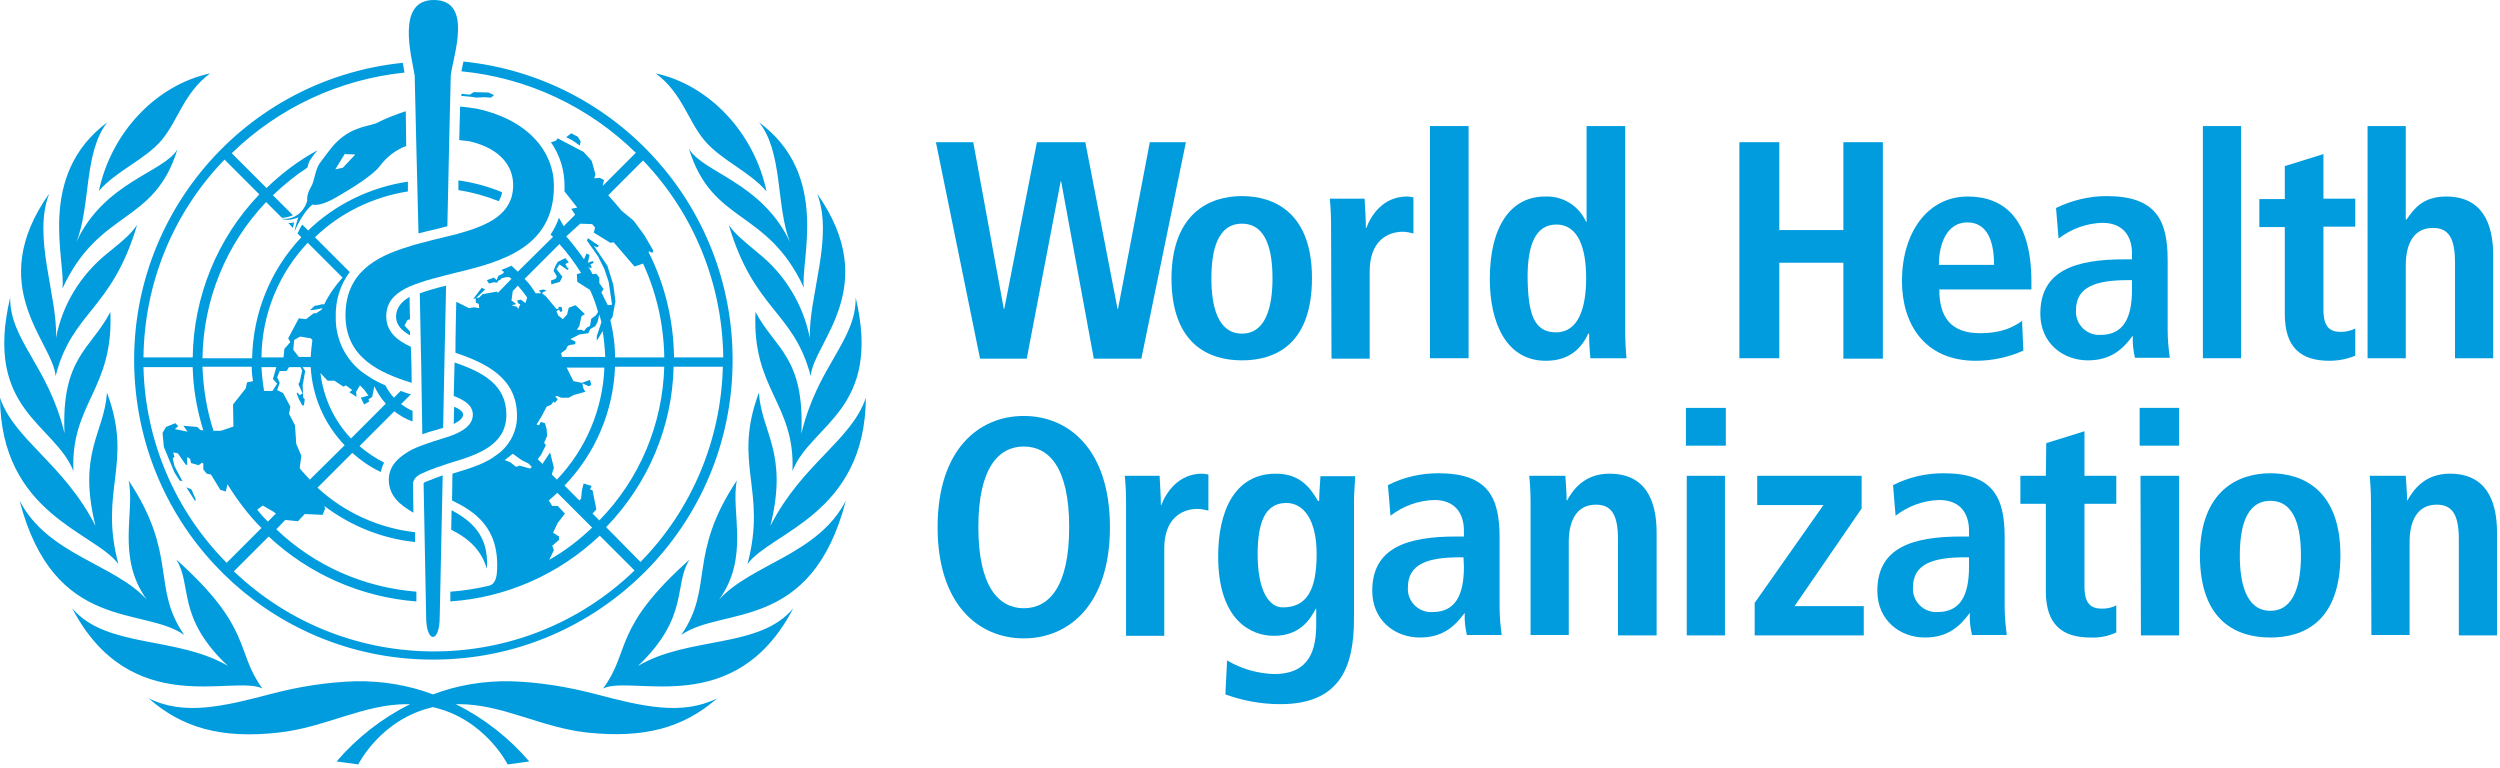 <?xml version="1.0" encoding="UTF-8"?>
<svg width="589px" height="181px" viewBox="0 0 589 181" version="1.1" xmlns="http://www.w3.org/2000/svg" xmlns:xlink="http://www.w3.org/1999/xlink">
    <title>World_Health_Organization_Logo</title>
    <defs>
        <filter id="filter-1">
            <feColorMatrix in="SourceGraphic" type="matrix" values="0 0 0 0 1 0 0 0 0 1 0 0 0 0 1 0 0 0 1 0"></feColorMatrix>
        </filter>
    </defs>
    <g id="Page-1" stroke="none" stroke-width="1" fill="none" fill-rule="evenodd">
        <g filter="url(#filter-1)" id="World_Health_Organization_Logo">
            <g>
                <polygon id="Path" fill="#009CDE" fill-rule="nonzero" points="250 42.7 249.9 42.7 241.9 84.5 230.9 84.5 220.5 33.5 229.3 33.5 236.5 72.8 236.6 72.8 244.3 33.5 255.7 33.5 263.3 72.8 263.4 72.8 270.9 33.5 279.4 33.5 268.9 84.5 257.7 84.5"></polygon>
                <path d="M292.6,46.2 C300.3,46.2 309.1,50.2 309.1,65.5 C309.1,81.3 300.3,84.9 292.6,84.9 C284.9,84.9 276,81.2 276,65.5 C276.1,50.2 285,46.2 292.6,46.2 Z M292.6,78.6 C298.4,78.6 299.8,71.9 299.8,65.6 C299.8,59.3 298.5,52.7 292.6,52.7 C286.7,52.7 285.4,59.3 285.4,65.6 C285.4,71.9 286.8,78.6 292.6,78.6 Z" id="Shape" fill="#009CDE" fill-rule="nonzero"></path>
                <path d="M313.6,53 C313.6,50.9 313.5,48.9 313.3,46.8 L321.5,46.8 C321.6,49.1 321.8,51.4 321.8,53.7 L321.9,53.7 C323,50.8 325.8,46.3 331.5,46.3 C332,46.3 332.5,46.4 333,46.5 L333,55 C332.2,54.8 331.3,54.6 330.5,54.6 C326.8,54.6 322.7,56.9 322.7,63.9 L322.7,84.5 L313.7,84.5 L313.6,53 Z" id="Path" fill="#009CDE" fill-rule="nonzero"></path>
                <polygon id="Path" fill="#009CDE" fill-rule="nonzero" points="336.9 29.7 346 29.7 346 84.4 336.9 84.4"></polygon>
                <path d="M382.9,29.7 L382.9,78 C382.9,80.1 383,82.3 383.2,84.4 L374.7,84.4 C374.5,82.5 374.4,80.5 374.4,78.6 L374.2,78.6 C372.7,81.8 370,85 364.2,85 C354.9,85 351,76.1 351,65.7 C351,53.4 355.9,46.3 364,46.3 C368.2,46.1 372,48.5 373.7,52.3 L373.8,52.3 L373.8,29.7 L382.9,29.7 Z M366.6,78.3 C371.9,78.3 373.7,72.5 373.7,65.5 C373.7,58.2 371.7,52.9 366.7,52.9 C361.7,52.9 359.9,57.8 359.9,65.3 C360,74 361.4,78.3 366.6,78.3 Z" id="Shape" fill="#009CDE" fill-rule="nonzero"></path>
                <polygon id="Path" fill="#009CDE" fill-rule="nonzero" points="409.8 33.5 419.2 33.5 419.2 54.2 434.3 54.2 434.3 33.5 443.6 33.5 443.6 84.5 434.3 84.5 434.3 61.9 419.2 61.9 419.2 84.4 409.8 84.4"></polygon>
                <path d="M476.7,82.6 C473.2,84.2 469.3,85 465.5,85 C453.4,85 448.1,76.3 448.1,66.2 C448.1,55 454,46.3 463.6,46.3 C471.7,46.3 478.6,51 478.6,66.4 L478.6,68.2 L456.9,68.2 C456.9,74.6 459.5,78.5 466.5,78.5 C472,78.5 474.7,76.8 476.4,75.6 L476.7,82.6 Z M469.8,62.4 C469.8,55.8 467.6,52.4 463.5,52.4 C458.7,52.4 456.8,57.4 456.8,62.4 L469.8,62.4 Z" id="Shape" fill="#009CDE" fill-rule="nonzero"></path>
                <path d="M484.4,49 C488.1,47.2 492.2,46.2 496.3,46.2 C508,46.2 510.7,51.9 510.7,61.3 L510.7,77.7 C510.7,79.9 510.9,82.1 511.2,84.3 L503,84.3 C502.6,82.6 502.4,80.9 502.5,79.2 L502.4,79.2 C500.1,82.3 497.3,84.9 491.9,84.9 C486.1,84.9 480.7,80.9 480.7,73.9 C480.7,63.7 489,61.1 500.5,61.1 L502.3,61.1 L502.3,59.7 C502.3,56 500.5,52.5 495.3,52.5 C491.6,52.6 488,53.9 485,56.2 L484.4,49 Z M502.2,66 L501.4,66 C493.7,66 489.1,67.6 489.1,73.1 C488.9,76.1 491.2,78.7 494.2,78.9 C494.4,78.9 494.7,78.9 494.9,78.9 C500.3,78.9 502.3,74.9 502.3,68.2 L502.3,66 L502.2,66 Z" id="Shape" fill="#009CDE" fill-rule="nonzero"></path>
                <polygon id="Path" fill="#009CDE" fill-rule="nonzero" points="519 29.7 528 29.7 528 84.4 519 84.4"></polygon>
                <path d="M538.4,39.1 L547.4,36.3 L547.4,46.8 L554.9,46.8 L554.9,53.4 L547.4,53.4 L547.4,73 C547.4,77 548.9,78.2 551.5,78.2 C552.7,78.2 553.9,77.9 554.9,77.4 L554.9,83.8 C553,84.6 550.9,85 548.8,85 C542.1,85 538.3,81.9 538.3,74 L538.3,53.5 L532.3,53.5 L532.3,46.9 L538.3,46.9 L538.3,39.1 L538.4,39.1 Z" id="Path" fill="#009CDE" fill-rule="nonzero"></path>
                <path d="M557.8,29.7 L566.8,29.7 L566.8,51.7 L567,51.7 C568.6,49.4 570.7,46.3 576.3,46.3 C584.8,46.3 587.4,52.6 587.4,60.2 L587.4,84.4 L578.4,84.4 L578.4,61.9 C578.4,56.1 576.9,53.7 573.2,53.7 C568.5,53.7 566.8,57.7 566.8,62.5 L566.8,84.4 L557.8,84.4 L557.8,29.7 Z" id="Path" fill="#009CDE" fill-rule="nonzero"></path>
                <path d="M241.2,98 C251.8,98 261.5,105.9 261.5,124.2 C261.5,142.5 251.8,150.4 241.2,150.4 C230.6,150.4 220.9,142.5 220.9,124.2 C220.9,105.9 230.6,98 241.2,98 Z M241.2,143.3 C247.1,143.3 251.9,138.3 251.9,124.2 C251.9,110.1 247.1,105.2 241.2,105.2 C235.3,105.2 230.5,110.2 230.5,124.2 C230.5,138.2 235.3,143.3 241.2,143.3 L241.2,143.3 Z" id="Shape" fill="#009CDE" fill-rule="nonzero"></path>
                <path d="M265.3,118.3 C265.3,116.2 265.2,114.2 265,112.1 L273.2,112.1 C273.3,114.4 273.5,116.7 273.5,119 L273.6,119 C274.7,116.1 277.6,111.6 283.2,111.6 C283.7,111.6 284.2,111.7 284.7,111.8 L284.7,120.3 C283.9,120.1 283,119.9 282.1,119.9 C278.4,119.9 274.3,122.2 274.3,129.2 L274.3,149.8 L265.3,149.8 L265.3,118.3 Z" id="Path" fill="#009CDE" fill-rule="nonzero"></path>
                <path d="M289.1,155.6 C292.5,157.6 296.3,158.7 300.2,158.8 C308.7,158.8 310.1,152.9 310.1,147 L310.1,143.4 L310,143.4 C308.5,146.3 306,149.8 300.1,149.8 C294.9,149.8 287,146.3 287,131.1 C287,120.7 290.7,111.6 300.6,111.6 C306.1,111.6 308.6,114.7 310.5,118 L310.8,118 C310.8,116 311,114.1 311.1,112.2 L319.3,112.2 C319.2,114.2 319,116.1 319,118.1 L319,145.8 C319,157.6 315.4,165.9 301.6,165.9 C297.2,165.9 292.8,165.1 288.7,163.6 L289.1,155.6 Z M302.2,143.1 C307.9,143.1 310.2,139 310.2,130.5 C310.2,122.6 307.2,118.4 302.9,118.5 C298.1,118.6 296.3,123 296.3,130.6 C296.3,139.4 299.1,143.1 302.2,143.1 Z" id="Shape" fill="#009CDE" fill-rule="nonzero"></path>
                <path d="M327,114.3 C330.7,112.4 334.8,111.5 338.9,111.5 C350.6,111.5 353.3,117.2 353.3,126.6 L353.3,143 C353.3,145.2 353.5,147.4 353.8,149.6 L345.6,149.6 C345.2,147.9 345,146.2 345.1,144.5 L345,144.5 C342.7,147.6 339.9,150.2 334.5,150.2 C328.7,150.2 323.3,146.2 323.3,139.2 C323.3,129 331.6,126.4 343.1,126.4 L344.9,126.4 L344.9,125 C344.9,121.3 343.1,117.8 337.9,117.8 C334.2,117.9 330.6,119.2 327.6,121.5 L327,114.3 Z M344.8,131.3 L344,131.3 C336.3,131.3 331.7,132.9 331.7,138.4 C331.5,141.4 333.8,144 336.8,144.2 C337,144.2 337.2,144.2 337.5,144.2 C342.9,144.2 344.9,140.2 344.9,133.5 L344.8,131.3 Z" id="Shape" fill="#009CDE" fill-rule="nonzero"></path>
                <path d="M360.6,118.3 C360.6,116.2 360.5,114.2 360.3,112.1 L368.8,112.1 C368.9,114 369.1,116 369.1,117.9 L369.2,117.9 C370.5,115.6 373.1,111.6 379.2,111.6 C387.7,111.6 390.3,117.9 390.3,125.5 L390.3,149.7 L381.2,149.7 L381.2,127.1 C381.2,121.3 379.7,118.9 376,118.9 C371.3,118.9 369.6,122.9 369.6,127.7 L369.6,149.6 L360.6,149.6 L360.6,118.3 Z" id="Path" fill="#009CDE" fill-rule="nonzero"></path>
                <path d="M397.2,96.1 L406.6,96.1 L406.6,105 L397.2,105 L397.2,96.1 Z M397.4,112.1 L406.4,112.1 L406.4,149.7 L397.4,149.7 L397.4,112.1 Z" id="Shape" fill="#009CDE" fill-rule="nonzero"></path>
                <polygon id="Path" fill="#009CDE" fill-rule="nonzero" points="413.5 141.9 429.6 119 414 119 414 112.1 438.6 112.1 438.6 119.8 422.8 142.8 439.1 142.8 439.1 149.7 413.4 149.7 413.4 141.9"></polygon>
                <path d="M446,114.3 C449.7,112.4 453.8,111.5 457.9,111.5 C469.6,111.5 472.3,117.2 472.3,126.6 L472.3,143 C472.3,145.2 472.5,147.4 472.8,149.6 L464.6,149.6 C464.2,147.9 464,146.2 464.1,144.5 L464,144.5 C461.7,147.6 458.9,150.2 453.5,150.2 C447.7,150.2 442.3,146.2 442.3,139.2 C442.3,129 450.6,126.4 462.1,126.4 L463.9,126.4 L463.9,125 C463.9,121.3 462.1,117.8 456.9,117.8 C453.2,117.9 449.6,119.2 446.6,121.5 L446,114.3 Z M463.8,131.3 L463,131.3 C455.3,131.3 450.7,132.9 450.7,138.4 C450.5,141.4 452.8,144 455.8,144.2 C456,144.2 456.2,144.2 456.5,144.2 C461.9,144.2 463.9,140.2 463.9,133.5 L463.9,131.3 L463.8,131.3 Z" id="Shape" fill="#009CDE" fill-rule="nonzero"></path>
                <path d="M482.1,104.4 L491.1,101.6 L491.1,112.1 L498.6,112.1 L498.6,118.7 L491.1,118.7 L491.1,138.2 C491.1,142.2 492.6,143.4 495.2,143.4 C496.4,143.4 497.6,143.2 498.6,142.6 L498.6,149 C496.7,149.9 494.6,150.3 492.5,150.2 C485.8,150.2 482,147.1 482,139.3 L482,118.7 L476,118.7 L476,112.1 L482,112.1 L482.1,104.4 Z" id="Path" fill="#009CDE" fill-rule="nonzero"></path>
                <path d="M504.1,96.1 L513.4,96.1 L513.4,105 L504.1,105 L504.1,96.1 Z M504.3,112.1 L513.4,112.1 L513.4,149.7 L504.4,149.7 L504.3,112.1 Z" id="Shape" fill="#009CDE" fill-rule="nonzero"></path>
                <path d="M534.9,111.5 C542.6,111.5 551.4,115.5 551.4,130.8 C551.4,146.6 542.6,150.2 534.9,150.2 C527.2,150.2 518.3,146.6 518.3,130.8 C518.4,115.6 527.3,111.5 534.9,111.5 Z M534.9,143.9 C540.7,143.9 542.1,137.2 542.1,130.9 C542.1,124.6 540.8,118 534.9,118 C529,118 527.7,124.6 527.7,130.9 C527.7,137.2 529.1,143.9 534.9,143.9 Z" id="Shape" fill="#009CDE" fill-rule="nonzero"></path>
                <path d="M558.6,118.3 C558.6,116.2 558.5,114.2 558.3,112.1 L566.8,112.1 C566.9,114 567.1,116 567.1,117.9 L567.2,117.9 C568.5,115.6 571.1,111.6 577.2,111.6 C585.7,111.6 588.3,117.9 588.3,125.5 L588.3,149.7 L579.3,149.7 L579.3,127.1 C579.3,121.3 577.8,118.9 574.1,118.9 C569.4,118.9 567.7,122.9 567.7,127.7 L567.7,149.6 L558.7,149.6 L558.6,118.3 Z" id="Path" fill="#009CDE" fill-rule="nonzero"></path>
                <g id="g640" transform="translate(0, 14)" fill="#009CDE" fill-rule="nonzero">
                    <path d="M165.9,19 C169.8,23.7 176.6,26.4 180.6,31.1 C177.7,17.3 167.1,6 154.5,3.3 C160.7,7.9 162,14.3 165.9,19 M14.7,54 C23.4,35.1 36.3,39.1 41.8,21.2 C38.6,26.6 24.5,28.9 18,43 C21.4,34.6 19.7,21.8 25.3,14.8 C8.4,27.4 15.6,47.6 14.7,54 M30.3,99.2 C31.9,106.5 27.3,117.2 34.6,127.3 C27.1,118.9 11.1,116.7 4.6,103.9 C12.7,135.2 33.9,128.8 43.4,135.6 C35.6,124.3 42,116.8 30.3,99.2 M27.9,118.9 C23.2,101.4 31.5,95.3 25.2,78.5 C24.6,88 18.2,92.6 22.5,109.9 C15,95.2 3.4,89.7 0,79.7 C0.2,107.2 22.3,111.3 27.9,118.9 M61.8,148.2 C55.3,139.2 59.7,134.1 41.5,117.8 C45.4,123.8 41.4,131.3 53.7,142.9 C41.7,135.8 25,138.8 17,129.3 C30.8,155.7 55,144.9 61.8,148.2 M150.3,142.9 C162.6,131.2 158.6,123.7 162.5,117.8 C144.2,134.1 148.7,139.2 142.1,148.2 C149,144.9 173.2,155.7 186.9,129.3 C179,138.9 162.3,135.8 150.3,142.9 M169.4,127.3 C176.7,117.2 172.1,106.6 173.6,99.2 C161.9,116.8 168.3,124.3 160.5,135.6 C170.1,128.8 191.2,135.2 199.3,103.9 C192.8,116.7 176.9,118.9 169.4,127.3 M140.2,149.5 C133.7,147.8 127,146.7 120.2,146.5 C114,146.4 107.8,147.4 102,149.6 C96.2,147.4 90,146.4 83.8,146.5 C77,146.7 70.3,147.8 63.8,149.5 C52.8,152.4 43.3,154.7 35,150.5 C42.9,157.5 52.2,160.1 65.6,158.6 C76.7,157.4 85.7,151.8 96.2,151.9 L96.6,151.9 C90,155.2 84.1,159.8 79.3,165.4 L84.4,166.1 C84.4,166.1 89.7,155.4 102,152.6 C114.3,155.4 119.6,166.1 119.6,166.1 L124.7,165.4 C119.9,159.8 114,155.2 107.4,151.9 L107.8,151.9 C118.3,151.8 127.3,157.4 138.4,158.6 C151.8,160 161,157.5 169,150.5 C160.7,154.7 151.2,152.4 140.2,149.5 M26,59.5 C21.5,68.2 14.4,70.2 15.2,88.1 C11.4,72.2 2.3,66.2 2.4,56.1 C-3.9,82.7 12.9,85.8 17.3,97 C16.6,81 26.8,77.8 26,59.5 M32.3,39 C30.7,41.2 29.6,42.2 25.4,45.6 C19.1,50.6 14.7,57.7 13.2,65.6 C13.6,55.8 7.6,41.8 11.6,31.6 C-3.9,53.5 12.5,66.6 13.1,74.6 C17,59.3 26.3,59.2 32.3,39 M190.8,65.6 C189.2,57.7 184.9,50.6 178.6,45.6 C174.4,42.1 173.3,41.2 171.7,39 C177.7,59.2 187,59.3 191,74.6 C191.6,66.7 208,53.6 192.5,31.6 C196.5,41.8 190.5,55.8 190.8,65.6 M204,79.7 C200.6,89.8 189,95.2 181.5,109.9 C185.8,92.6 179.4,88 178.8,78.5 C172.5,95.3 180.8,101.4 176.1,118.9 C181.7,111.3 203.8,107.2 204,79.7 M178,59.5 C177.1,77.8 187.4,81 186.7,97 C191,85.9 207.9,82.7 201.6,56.1 C201.7,66.3 192.6,72.2 188.8,88.2 C189.6,70.1 182.6,68.2 178,59.5 M38.1,19 C42,14.3 43.3,7.9 49.5,3.3 C36.8,6 26.2,17.2 23.3,31 C27.3,26.3 34.2,23.6 38.1,19 M162.3,21 C167.8,39 180.7,35 189.4,53.8 C188.5,47.5 195.7,27.2 178.8,14.8 C184.5,21.7 182.8,34.6 186.1,43 C179.5,28.9 165.4,26.6 162.3,21 M118.3,31.3 C115,29.9 111.5,29 108,28.5 C108,29.3 108,30 108,30.8 C111.3,31.3 114.5,32.2 117.5,33.4 C117.9,32.7 118.2,32 118.3,31.3 M115.7,9 L116.4,8.4 L115.1,7.8 L111.6,7.7 L110.7,8.3 L108.7,8.1 L108.7,8.6 C110,8.7 111.3,8.8 112.3,9 L114,8.9 L115.7,9 Z M109.1,83.6 C109.1,83 108.3,82.4 107.2,81.9 L107,81.9 C107,82.4 106.9,84.7 106.9,85.9 C108.2,85.2 109.1,84.6 109.1,83.6 M69,39.7 C69.1,39.3 69.2,38.8 69.3,38.4 C68.8,38.5 68.4,38.6 67.9,38.5 L69,39.7 Z M52.9,23.6 L61.1,31.8 C51.2,42.1 45.6,55.9 45.4,70.2 L33.8,70.2 C34,52.7 40.8,36.1 52.9,23.6 M47.9,87.4 L47.2,87.3 L46.5,86.6 L43.2,86.3 L44.2,87.7 L41.2,87.1 L42,86.4 L41.3,85.7 L39.1,86.6 L38.3,88 L38.6,91.3 L41.1,97.3 L42.3,99.2 L43,99.4 L41.1,95.8 L40.7,94 L41.1,93.6 L40.8,92.6 L41.9,92.8 L43.7,95.4 L44.1,95.6 L44.1,93.7 L44.8,94.1 L45,95.1 L46.8,95.6 L47.6,95 L47.9,95.2 L47.9,96.6 L48.7,97.6 L49.7,97.8 L51.9,101.4 L53.2,101.8 L53.6,100.1 C55.9,103.8 58.5,107.3 61.6,110.4 L53.4,118.6 C41.2,106.3 34.2,89.8 33.8,72.5 L45.4,72.5 C45.5,77.5 46.4,82.6 47.9,87.4 M59.3,72.4 C59.3,73.5 59.4,74.6 59.6,75.8 L58.2,76.1 L57.9,77.5 L54.9,81.3 L55,86.5 L52,87.5 L50.3,87.5 C48.7,82.6 47.9,77.6 47.7,72.4 L59.3,72.4 L59.3,72.4 Z M61.9,105.1 L64.5,106.6 L65,107 L63.1,108.9 C62.2,108 61.4,107.1 60.6,106.1 L61.9,105.1 Z M72.5,43.2 L80.7,51.4 C79,53.3 77.5,55.4 76.4,57.7 L75.8,57.7 L74.6,58 L74.2,58 L73,59.1 L74.6,58.9 L76,58.6 L75.7,59 L74.5,59.8 L73.9,59.8 L72.1,61.2 L70.4,61 L67.9,65.7 L68.4,66.6 L67,68.2 L66.8,70.2 L61.6,70.2 C61.7,60.1 65.6,50.5 72.5,43.2 M80.9,77.1 L81.5,76.8 L83,77.9 L82.3,78.4 L84,79.5 L83.9,78.3 L84.8,76.8 L85.8,77.8 L86.8,79.2 L85,79.7 L85.8,81.3 L87,80.6 L86.8,80.1 L87.7,79.5 L88.2,77 C88.9,78.5 89.8,79.9 90.9,81.1 L82.7,89.3 C78.7,85.1 76.2,79.7 75.5,73.9 L77.2,75.7 L78.8,75.7 L80.9,77.1 Z M69.1,68.4 L69.3,66.1 L70.7,65.3 L73.2,65.7 L73.6,66.1 C73.4,67.4 73.3,68.8 73.2,70.1 L70.4,70.1 L69.1,68.4 Z M65.3,76.4 L64.2,78.1 L62.3,78.1 L62.2,78 C61.9,76.2 61.7,74.3 61.6,72.5 L65.1,72.5 L64.3,75.3 L65.3,76.4 Z M73,99 C72.2,98.1 71.3,97.2 70.6,96.3 L71,93.4 L69.8,90.6 L69.5,86.2 L68.1,83.5 L68.4,81.8 L66.7,78.6 L65.3,77.9 L65.9,76.2 L65.3,74.9 L65.9,73.4 L67.5,73.4 L68.1,72.5 L70.8,72.5 L71.2,73.3 L70.6,76 L70.3,76.5 L71.3,78.7 L70.6,79.1 L70.1,78.5 L69.9,78.7 L70.4,80 L71.2,81.5 L71.6,81.5 L71.8,80.1 L71.4,79.6 L71.4,78.7 L71.3,76.8 L71.9,73.4 L71.3,72.5 L73.2,72.5 C73.6,79.4 76.4,85.9 81.2,90.9 L73,99 Z M142.8,110.2 C152.7,100 158.4,86.5 158.7,72.4 L170.3,72.4 C169.9,89.6 163,106.1 150.9,118.4 L142.8,110.2 Z M139.6,107 L140.5,106 L139.6,101.5 L139,101.3 L139.4,100.5 L137.5,99.9 L137.1,101.5 L136.9,103.5 L136.5,103.9 L133,100.4 C140.3,92.8 144.5,82.9 144.9,72.4 L156.5,72.4 C156.1,86 150.7,98.9 141.2,108.6 L139.6,107 Z M129.4,117.9 L130.5,115.6 L130.1,114.6 L131.7,113.2 L131.7,112.4 L130.3,111.5 L131.4,109.2 L133.1,107 L131.4,105.2 L130.1,105.2 L129.3,103.9 C130,103.3 130.7,102.7 131.3,102.1 L139.5,110.3 C136.5,113.2 133.1,115.8 129.4,117.9 M127.8,95.3 L126.7,94.2 L127.5,93.1 L128.6,90.9 L128.2,90.3 L128.9,88.7 L128.8,87.2 L128.4,85.7 L127.4,85.4 L127,86.2 L126.4,86 C127.3,84.7 128.1,83.2 128.8,81.8 L129.8,81.4 L130.4,80.6 L130.7,80.9 L131.4,80.1 L130.8,79.4 L131.3,79.3 L132.2,79.7 L134,79.7 L135.1,79.1 L137.9,78.3 L137.4,77.4 L137.2,76.3 L138.7,77 L139.3,76.7 L139,75.5 L137.1,76.2 L135.1,75.8 L133.5,72.6 L142.4,72.6 C142,82.5 138,91.9 131.2,99 L130,97.8 L130.5,96.2 L129.6,92.6 L127.8,95.3 Z M123.6,51.7 L131.8,43.5 C133.7,45.6 135.4,47.9 136.9,50.3 L135.9,50.6 L136,52.4 L139,54.3 C139.8,56 140.4,57.7 140.9,59.5 L140.4,60.3 L139.3,61.1 L139,62.8 L138.2,63.2 L137.6,64 L137,63.7 L135.9,63.7 L136.5,62.8 L137,60.5 L137.8,60 L135.6,57.9 L134,58.5 L133.6,60.1 L132.6,61.2 L131.5,60.3 L131.1,59.3 L131.7,58.9 L132,59.5 L132.5,59.3 L132.3,58.3 L131.6,58.3 L131.6,58.7 L131.1,58.8 L128.6,55.8 L127.7,55.1 L128,54.8 L128.8,54.5 L128,54.2 C128,54.2 127.1,54.4 127,54.4 L127.5,55.1 L126.2,55.1 C125.4,53.8 124.6,52.7 123.6,51.7 M124.9,96.4 L122.4,95.7 L121.6,96 L120.2,94.9 L118.9,94.4 C119.6,93.9 120.2,93.4 120.8,92.9 L122.9,94.4 L124.5,95.2 L125.3,96 L124.9,96.4 Z M120.5,57.9 L121.5,57.7 L121.5,57.5 L120.5,56.8 L120.8,54.6 L122,53.3 C122.8,54.2 123.5,55.1 124.2,56.1 L123.8,57.4 L122.7,56.6 L121.8,56.8 L122.2,57.6 L122.6,57.6 L122.1,58.8 L121.8,58.3 L120.5,57.9 Z M134.4,65.9 L136.5,64.8 L138.6,64.5 L139.1,63.5 L140.3,62.8 L140.8,61.8 L141.2,60.1 C141.4,60.7 141.5,61.3 141.7,61.9 L140.6,65.2 L140.6,66.3 L142,64 C142.3,66 142.5,68.1 142.6,70.1 L132.4,70.1 L132.2,69.2 L133.4,68.3 L133.6,67.7 L134.1,67.3 L135.5,67.1 L135.6,66.5 L134.4,65.9 Z M136.7,38.7 L139.5,38.8 L140.2,39.6 L139.9,40.8 L143.8,43.2 L144.6,43.1 L149.5,48.8 L151.5,48.1 C154.7,55 156.4,62.6 156.5,70.2 L144.9,70.2 C144.9,67.2 144.5,64.3 143.8,61.4 L144.3,60.7 L145,57 L144.5,53.1 L143.1,48.6 L139.9,43.9 L140.7,44.3 L141.1,43.9 L138.5,42.1 L138.3,42.7 L140.9,46.4 L142.4,49.4 L143.4,52.4 L143.7,54.4 L144.2,57.8 L143.2,57.9 C143.2,57.9 142.1,55.8 141.7,54.9 L142.2,54.1 L141.2,52.7 L141.2,51.4 L140.5,50.5 L139.6,50.6 C139.3,50 139,49.4 138.6,48.9 L139.2,49.2 L139.4,49 L139.1,48.3 L139.9,47.9 L139.6,47.5 L138.5,47.9 L138.9,46.1 L138.2,45.7 L137.6,47.1 C136.3,45.2 134.9,43.4 133.4,41.7 L136.7,38.7 Z M151.5,23.8 C163.5,36.3 170.2,52.9 170.4,70.2 L158.8,70.2 C158.7,61.6 156.7,53.1 152.8,45.4 L152.9,45.2 L153.7,45.6 L153.9,45 L151.8,41.4 L149.3,38 L146.4,35.6 C145.4,34.4 144.4,33.2 143.3,32 L151.5,23.8 Z M102.1,141.4 C141.1,141.4 172.7,109.7 172.6,70.7 C172.6,34.5 145.2,4.2 109.2,0.5 L109.1,0.9 C109,1.6 108.8,2.2 108.7,2.8 C124.2,4.3 138.7,11.1 149.8,22 L142,29.8 L142.3,28.4 L141.3,27.9 L140,28 L140.3,27.1 L139.4,23.9 L137.5,21.8 L131.4,18.6 L130.9,19.2 L129.8,19.5 C131.9,22.5 133,26.1 133,29.7 C133,30.2 133,30.6 133,31.1 L136,34.9 L134.6,35.2 L135.5,36.6 L132.8,39.3 L131.7,37.3 C131.2,38.7 130.5,40.1 129.7,41.3 L130.3,41.8 L122,50 C121.5,49.5 121,49.1 120.5,48.6 C119.7,49 118.9,49.3 118.1,49.6 L118.8,50.1 L118.4,50.5 L117.4,51 L117,52 L116.4,51.4 L114.7,52 L115.2,52.8 L116.4,52.5 L117.2,52.6 L117.3,52.2 L117.9,51.9 L118.1,51.6 L119.2,51.3 L120,51.3 L120.5,51.7 L117.3,55 L117.1,54.7 L113.7,55.3 L112.9,56.1 L112.2,56.2 L114.3,54.2 L113.5,53.8 L111.5,56.4 L112.1,56.3 L112.1,57.3 L112.8,57.6 L112.9,58.6 L111.7,58.4 L110.5,58.6 L107.5,57.1 C107.5,57.1 107.3,65.1 107.3,69.1 C114.3,71.5 121.8,74.9 121.8,83.9 C121.9,87.7 119.9,91.3 116.7,93.4 L116.7,93.4 L116.5,93.5 L116.5,93.5 L116.3,93.7 C113.5,95.6 109.8,96.6 106.6,97.6 L106.5,103.9 C111.6,106.4 117.7,110.1 117.1,120.5 C117,123.1 116,123.8 115.2,124 L115.2,124 C112.2,124.7 109.1,125.2 106.1,125.4 C106.1,126.2 106.1,127 106.1,127.7 C119.3,126.8 131.7,121.3 141.3,112.2 L149.5,120.4 C123.2,145.8 81.5,145.8 55.1,120.6 L63.3,112.4 C72.8,121.3 85.1,126.7 98.1,127.7 C98.1,127 98.1,126.2 98.1,125.4 C85.7,124.4 74.1,119.3 65.1,110.7 L67.2,108.5 L70.2,108.8 L71.8,107.1 L76,107.3 L76.6,105.8 L76.4,105.2 C82.6,109.9 90,112.9 97.8,113.7 C97.8,112.8 97.8,112 97.8,111.4 C89.2,110.4 81.2,106.8 74.8,100.9 L83,92.7 C85,94.5 87.2,96 89.7,97.2 C89.9,96.4 90.1,95.7 90.5,95 C88.4,93.9 86.4,92.6 84.7,91.1 L92.9,82.9 C94.2,83.9 95.7,84.8 97.2,85.3 C97.2,84.5 97.2,83.6 97.2,82.8 C96.2,82.4 95.3,81.8 94.5,81.2 L96.8,78.9 C96,78.7 95.2,78.4 94.4,78.1 L92.8,79.7 C92,78.8 91.3,77.8 90.8,76.8 C89.4,76.2 88,75.5 86.7,74.6 C81.9,71.7 79,66.4 79.1,60.7 C79,56.9 80.1,53.1 82.4,50.1 L74.2,41.9 C80.2,36.1 87.9,32.4 96.1,31.1 C96.1,30.3 96.1,29.5 96.1,28.8 C87.3,30.1 79,34.1 72.6,40.3 L71.2,38.9 C70.9,39.4 70.5,40.1 70.1,41 L71,41.9 C63.7,49.6 59.6,59.8 59.4,70.4 L47.7,70.4 C47.9,56.7 53.2,43.6 62.7,33.6 L66.4,37.3 C66.6,37.3 66.7,37.3 66.9,37.3 C67.6,37.2 68.4,37 69,36.7 L64.3,32 C66.8,29.6 69.5,27.4 72.4,25.5 C72.6,24.9 72.7,24.3 73,23.8 C73.5,23 74.1,22.2 74.8,21.4 C70.4,23.8 66.4,26.8 62.8,30.3 L54.6,22.1 C65.6,11.4 79.9,4.7 95.3,3.1 C95.3,2.8 95.2,2.6 95.2,2.6 C95.1,2 95,1.5 94.9,0.8 C56,4.8 27.9,39.5 32,78.3 C35.8,114.2 66,141.5 102.1,141.4 M136.8,19.3 L136.1,18.2 L134.6,17.4 L133.4,18.3 L134.9,19.1 L136.6,20.3 L136.8,19.3 Z M129.8,52.1 L129.9,53 L131.9,52.4 L132.5,51.2 L131.1,49.4 L131.8,48.3 L133.7,49.6 L134,49.3 L133.6,49 L133.2,48.2 L134,47.8 L133.2,46.8 L131.4,47.7 L130.8,48.8 L130.4,49.8 L131.2,51.1 L130.9,51.7 L129.8,52.1 Z M46,104.1 L46.1,103.6 L45.1,101.3 L43.9,100.8 L46,104.1 Z M93.3,60.5 C93.3,62.5 94.5,63.8 96.6,65 C96.6,65 96.6,64.7 96.6,64.1 L95.3,62.7 L96,61.4 L96.6,61.2 C96.5,58.9 96.5,56.4 96.5,56 L96.4,56 C94.4,57.2 93.4,58.6 93.3,60.5" id="path642"></path>
                </g>
                <g id="g644" transform="translate(106, 120)" fill="#009CDE" fill-rule="nonzero">
                    <path d="M0.3,4.8 C3.9,6.6 7.3,9.2 8.7,14 C9.3,6 4.8,2.6 0.4,0.2 L0.3,4.8" id="path646"></path>
                </g>
                <g id="g648" transform="translate(81, 25)" fill="#009CDE" fill-rule="nonzero">
                    <path d="M49.5,18.7 C49.5,11.4 44.2,3.4 31.3,0.6 C30,0.4 28.7,0.2 27.4,0.1 C27.4,1.2 27.3,3.7 27.3,3.7 C27.3,4.5 27.2,7.4 27.2,8 C28,8.1 28.9,8.2 29.7,8.3 C37.2,10.1 39.9,14.4 39.9,18.6 C39.9,25.5 34,28.1 26.8,30.1 L24.4,30.7 C22.2,31.2 19.9,31.8 17.7,32.4 C16.9,32.6 16.1,32.8 15.3,33.1 C7.3,35.5 0.4,39.4 0.4,49.3 C0.4,59.2 8.3,62.8 16,65.2 C16,62.4 15.9,59.5 15.8,56.7 C12.3,55.1 10,53 10,49.5 C10,46 12.2,44 15.5,42.5 C16.2,42.2 17,41.9 17.9,41.6 C19.8,40.9 22,40.4 24.2,39.8 L26.6,39.2 C37.4,36.6 49.6,33.2 49.5,18.7" id="path650"></path>
                </g>
                <g id="g652" transform="translate(91, 85)" fill="#009CDE" fill-rule="nonzero">
                    <path d="M0.6,28 C0.6,32 3.5,34.1 6.4,35.8 C6.4,35.1 6.3,29 6.3,28.9 C6.4,27.7 7.5,26.9 8.5,26.5 C10,25.8 11.6,25.2 13.2,24.7 C14.1,24.4 14.8,24.1 15.6,23.9 C21.5,22.1 28.3,19.9 28.3,12.7 C28.3,5.5 22.5,2.6 16.1,0.4 C16,2.7 16,6 15.9,8.3 C18.6,9.3 20.4,10.6 20.4,12.7 C20.4,15.3 17.7,16.7 15.7,17.5 C14.9,17.8 13.7,18.2 13.3,18.3 C11.7,18.8 10.1,19.3 8.5,19.9 C7.7,20.2 6.9,20.5 6.1,20.9 C3.5,22.3 0.6,24.4 0.6,28" id="path654"></path>
                </g>
                <g id="g656" transform="translate(66, 26)" fill="#009CDE" fill-rule="nonzero">
                    <path d="M29.6,0.2 C27.2,1 24.8,1.9 22.5,3.1 C20,3.9 16.4,4.1 12.7,8.1 C11.5,9.5 10.4,11 9.3,12.5 C8.2,14.1 8.1,16.7 7.3,18 C6.1,20 6.4,21.2 6.4,21.2 L6.4,21.2 C6.2,22.1 5.7,23 5.1,23.7 C3.9,25.1 2.1,25.8 0.3,25.5 C2,26.3 4.3,25.2 4.3,25.2 C3.9,26.3 3.6,27.4 3.4,28.5 C5.3,24.2 7,22.7 7.6,22.2 C8.4,22.4 10.1,22.3 13.2,20.5 C16.7,18.5 22,15.2 23.5,13.1 C25.1,11 27.2,9.3 29.7,8.4 C29.7,5.4 29.6,2.6 29.6,0.2 M14.8,13.5 L13,13.9 L15.2,10.3 L17.7,10.4 L14.8,13.5" id="path658"></path>
                </g>
                <g id="g660" transform="translate(99, 112)" fill="#009CDE" fill-rule="nonzero">
                    <path d="M3.9,0.5 C3.6,0.6 2.7,1 2.1,1.2 C1.5,1.4 0.8,1.7 0.8,1.9 C0.8,1.9 1.4,32.7 1.4,33.3 C1.4,39.6 4.6,39.7 4.6,33.3 C4.6,32.9 5.3,1.42108547e-14 5.3,1.42108547e-14 C5.3,1.42108547e-14 4.4,0.3 3.9,0.5" id="path662"></path>
                </g>
                <g id="g664" transform="translate(98, 67)" fill="#009CDE" fill-rule="nonzero">
                    <path d="M1.5,35.3 C2.5,35 3.5,34.6 4.4,34.4 C5.1,34.2 5.7,34 6.4,33.8 C6.4,31.9 7,5.1 7.1,0.3 C5,0.8 2.9,1.4 0.9,2.1 C1,5.7 1.5,32.4 1.5,35.3" id="path666"></path>
                </g>
                <g id="g668" transform="translate(96, 0)" fill="#009CDE" fill-rule="nonzero">
                    <path d="M6.2,0 C-2.8,0 1,13.4 1.7,17.8 C1.7,18 2.4,48.1 2.6,55 C4,54.6 5.3,54.3 6.7,54 L9.4,53.3 C9.5,46.6 10.2,17.9 10.2,17.7 C10.8,13.1 15.5,0 6.2,0" id="path670"></path>
                </g>
            </g>
        </g>
    </g>
</svg>